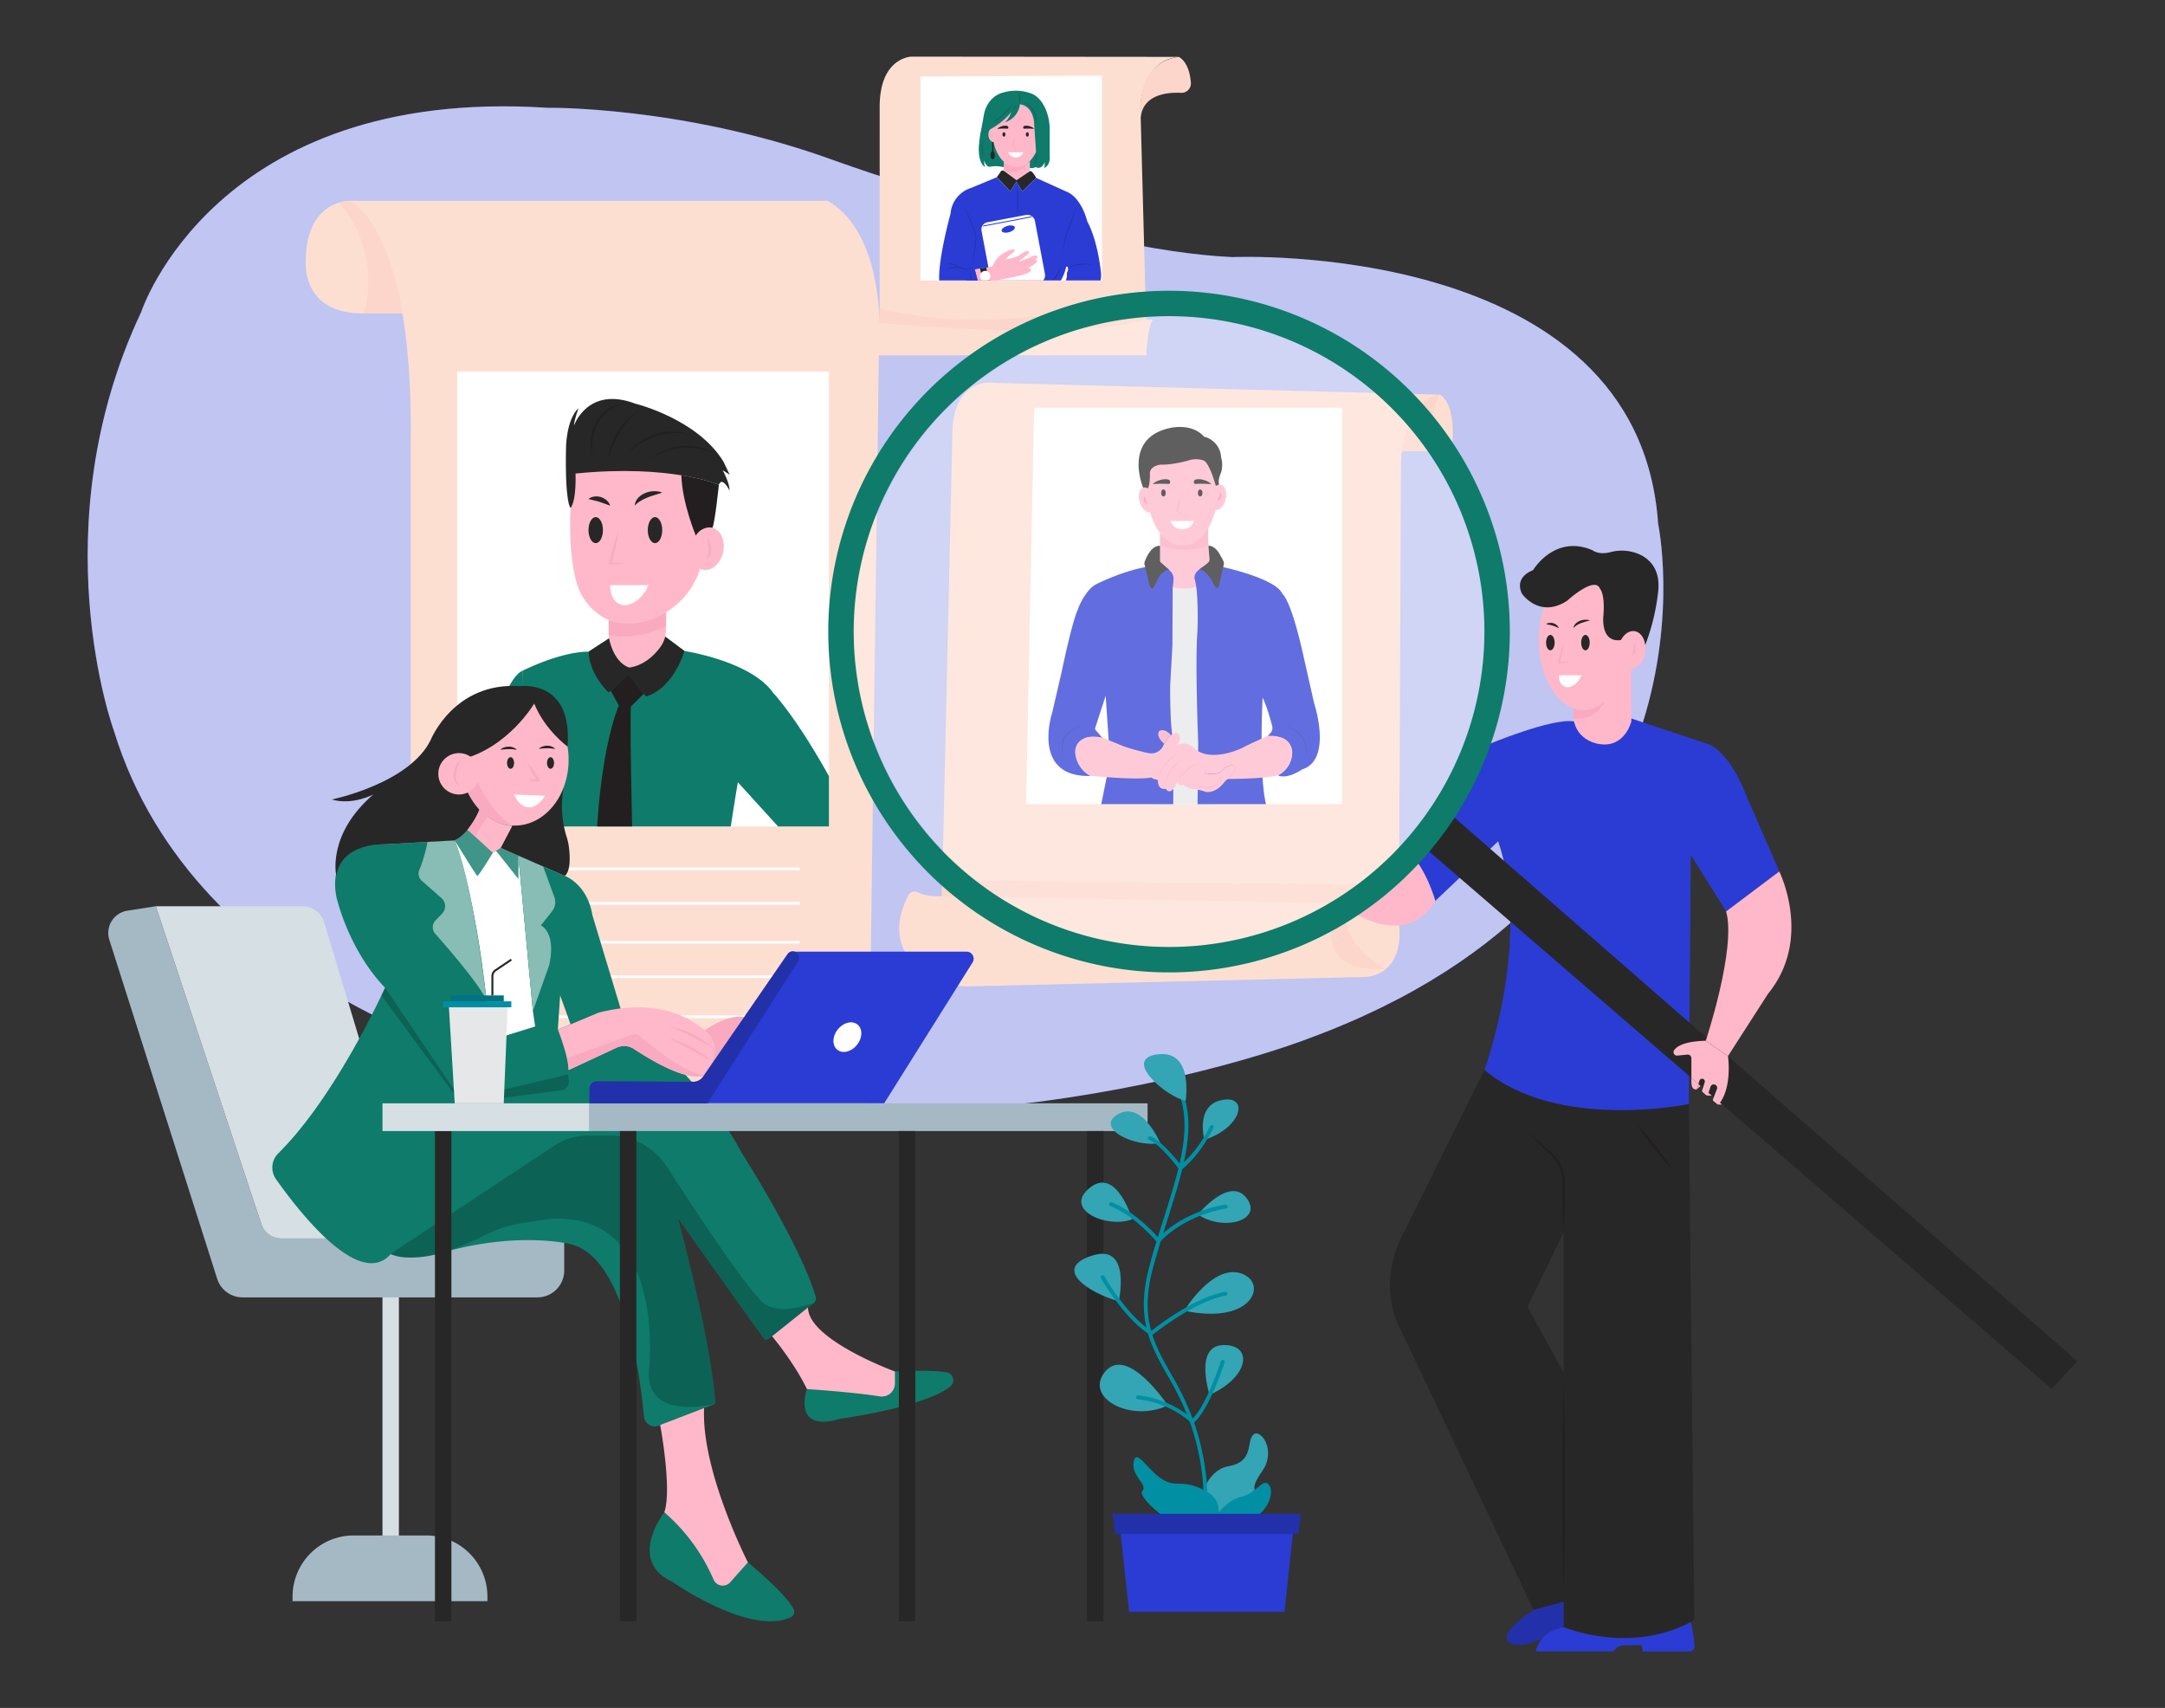 <svg xmlns="http://www.w3.org/2000/svg" xmlns:xlink="http://www.w3.org/1999/xlink" width="865.76" height="682.89" viewBox="0 0 865.76 682.89"><rect x="0" y="0" width="865.76" height="682.89" fill="#333333" stroke="none"/><defs><clipPath id="a"><polygon points="368.06 30.61 368.06 112.13 440.69 112.13 440.69 30.22 368.06 30.61" fill="#fff"/></clipPath><clipPath id="b"><polygon points="413.54 163.01 536.67 163.01 536.67 321.52 410.32 321.52 413.54 163.01" fill="#fff"/></clipPath><clipPath id="c"><path d="M56.44,124.79S85.89,34.5,218.83,43.09c0,0,53.54-.78,112.65,20.3,0,0,100.49,36.66,161.39,39.41,0,0,162.39-7.4,170.2,106.59,0,0,30.44,143.65-140.54,206.11,0,0-149.9,58.55-317,11.71,0,0-127.26-28.11-160-135.07C45.51,292.14,15.84,211,56.44,124.79Z" fill="none"/></clipPath><clipPath id="d"><rect x="182.82" y="148.54" width="148.66" height="181.91" fill="#fff"/></clipPath></defs><path d="M56.44,124.79S85.89,34.5,218.83,43.09c0,0,53.54-.78,112.65,20.3,0,0,100.49,36.66,161.39,39.41,0,0,162.39-7.4,170.2,106.59,0,0,30.44,143.65-140.54,206.11,0,0-149.9,58.55-317,11.71,0,0-127.26-28.11-160-135.07C45.51,292.14,15.84,211,56.44,124.79Z" fill="#2b3cd4"/><path d="M56.44,124.79S85.89,34.5,218.83,43.09c0,0,53.54-.78,112.65,20.3,0,0,100.49,36.66,161.39,39.41,0,0,162.39-7.4,170.2,106.59,0,0,30.44,143.65-140.54,206.11,0,0-149.9,58.55-317,11.71,0,0-127.26-28.11-160-135.07C45.51,292.14,15.84,211,56.44,124.79Z" fill="#fff" opacity="0.7"/><path d="M351.77,42.73c0-19.89,12.74-20.09,12.74-20.09l106.82.1c-15,1.51-15.29,20-15.29,20l2.27,85.08h2.82c-2.31,2.31-2.69,14.25-2.69,14.25H346.59a5.46,5.46,0,0,1-5.32-4.26c-1.07-4.58-1.69-11.72,3.21-15.58a1.25,1.25,0,0,1,2,.82,7.13,7.13,0,0,0,5.3,6.08Z" fill="#fddfd2"/><path d="M472.31,37.12c-5.56-.27-15.12.64-16.16,9.79,0,0-2.75-21.6,15.18-24.17,0,0,4.18,1.59,4.89,10.28A3.77,3.77,0,0,1,472.31,37.12Z" fill="#fcd6ca"/><path d="M458,117.52s-56.1,18.56-106.26,5.81v5.79s74.7,7.43,106.54-1.31Z" fill="#fcd6ca"/><polygon points="368.06 30.61 368.06 112.13 440.69 112.13 440.69 30.22 368.06 30.61" fill="#fff"/><g clip-path="url(#a)"><path d="M397.21,245.26l-2.33,1.94a8,8,0,0,1-3.61,1.16H384.9c-1.31,0-.77-1.36-.77-1.36a.65.65,0,0,0,.62.44h5.67c2.64.32,5.94-2.62,6.73-3.37a1.07,1.07,0,0,0,.28-.42c0-.08.05-.17.07-.26A1.86,1.86,0,0,1,397.21,245.26Z" fill="#272727"/><path d="M391.49,229.15v4.71a3.36,3.36,0,0,0-.61,2.16s3.31-.88,5.34.95h1.35s.14-6.37.82-7.62Z" fill="#ffb8ca"/><path d="M422.11,229.14v4.71a3.36,3.36,0,0,1,.61,2.16s-3.31-.88-5.34,1H416s-.14-6.37-.82-7.61Z" fill="#ffb8ca"/><path d="M392.91,115.69s-4.73,5.91-7.1,21.5a65,65,0,0,0-.69,12l2.67,79.87,13.55.39,5.07-50.5,4.7,50.84h14.13l2.18-54.33.61-31.37s-.31-18.6-8.23-29.06l-5.42-5-16.78,4.47Z" fill="#272727"/><path d="M393.9,66.79s-2.38-1.09-2.47-6.49c0,0-.28-.82.55-6.48,0,0,.91-4.66,1.46-7.86,0,0,.91-7.22,7.86-9a17.68,17.68,0,0,1,11.2.47,8.47,8.47,0,0,1,3.15,2.23c1.56,1.76,3.71,5.22,4.11,11.1V62.41s.55,3.38-2.2,4.75a8,8,0,0,0,.19-2.29s-1.19,3.29-3.57,1.92a3.72,3.72,0,0,1-2.46.37l-10.65-.37a12.46,12.46,0,0,0-5.17-.14,1.27,1.27,0,0,1-1.19-.4,4.79,4.79,0,0,1-1.15-2.14A8.18,8.18,0,0,0,393.9,66.79Z" fill="#0f7b6a"/><path d="M392.93,56.16c0,.56,0,1.12,0,1.68s0,1.1.06,1.65.05,1.11.11,1.65a9.19,9.19,0,0,0,.31,1.63,4.7,4.7,0,0,1-.58-1.58,9.63,9.63,0,0,1-.2-1.68A13,13,0,0,1,392.93,56.16Z" opacity="0.2"/><path d="M413.78,66.18c.09-.42.12-.83.17-1.25l.12-1.26c0-.42.07-.84.12-1.27s.1-.84.19-1.26a11.54,11.54,0,0,1,.05,2.56,10.82,10.82,0,0,1-.2,1.27A4,4,0,0,1,413.78,66.18Z" opacity="0.2"/><rect x="396.76" y="56.16" width="0.49" height="4.97" fill="#272727"/><ellipse cx="396.95" cy="62.05" rx="0.87" ry="1.61" fill="#272727"/><path d="M411.82,64.38v4.08l-5.36,3.59-5-3.72V64.69a7.44,7.44,0,0,0,5,2.1A7.6,7.6,0,0,0,411.82,64.38Z" fill="#ffb8ca"/><path d="M414.38,71.15h0l-5.57,5.39-2.35-3.91L404,76.54l-5.39-5.71L400,68.9a1,1,0,0,1,1.48-.57l5,3.72,5.36-3.59C412.64,67.9,414.38,71.15,414.38,71.15Z" fill="#272727"/><path d="M438.7,115.72a23,23,0,0,0-3.31,4.86c-.83,2.12-4.19,2.38-4.19,2.38l-1.4,1a.47.47,0,0,1-.68-.15l-4-6.78a.87.87,0,0,1,.08-1l.37-.45a34.9,34.9,0,0,1,.92-4.35,4.38,4.38,0,0,0,.15-1.53,2.67,2.67,0,0,1,.45-1.55,4.41,4.41,0,0,0-.1-1.32.35.35,0,0,0-.67,0,20.1,20.1,0,0,1-2.88,6.62,3.47,3.47,0,0,1-2.88,1.58,15.32,15.32,0,0,1-4-.69,3.43,3.43,0,0,0-1.35-.12c-8.55.9-22.72,1.47-22.72,1.47l-.51.18c.17,1-.52,1.29-.52,1.29l-4.32,2.41a5.18,5.18,0,0,1-5.67,0L377.79,118c-2.07-.94-2.16-5.17-2.16-5.17-.77-8.44,4.48-27.39,4.48-27.39a11.74,11.74,0,0,1,8.1-10.26l10.4-4.3L404,76.54l2.46-3.91,2.35,3.91,5.57-5.39h0l11.9,5.39c6.31,2.39,8.49,11.95,8.49,11.95,4.29,7.92,5.43,20,5.43,20A11,11,0,0,1,438.7,115.72Z" fill="#2b3cd4"/><path d="M385.15,81.74c.62,1.15,1.2,2.32,1.76,3.5s1.08,2.38,1.58,3.59.95,2.44,1.33,3.69a15.4,15.4,0,0,1,.48,1.92,5.62,5.62,0,0,1,.09,2v0q-.36,2.55-.75,5.07c-.26,1.69-.53,3.38-.82,5.06.18-1.7.37-3.4.58-5.09s.43-3.39.66-5.08h0A5.47,5.47,0,0,0,390,94.5a17.81,17.81,0,0,0-.47-1.88c-.36-1.24-.81-2.47-1.28-3.68C387.26,86.51,386.22,84.12,385.15,81.74Z" opacity="0.2"/><path d="M406.82,85.69c-.06-1-.09-1.94-.12-2.91s0-1.94,0-2.91V75.5c0-.48,0-1,0-1.46a23.74,23.74,0,0,1,.31,2.91c.06,1,.08,1.94.09,2.91s0,2,0,2.92S406.91,84.72,406.82,85.69Z" opacity="0.2"/><path d="M419.8,113.76c.45-.59.87-1.19,1.29-1.79s.82-1.22,1.2-1.84.74-1.26,1.09-1.91.65-1.31,1-2a12.07,12.07,0,0,1-.71,2.1,14.76,14.76,0,0,1-1,2A16.34,16.34,0,0,1,419.8,113.76Z" opacity="0.2"/><path d="M425.53,101.24a14.14,14.14,0,0,1,.08-4.94,15.33,15.33,0,0,1,.66-2.41l.83-2.33c.58-1.54,1.14-3.09,1.73-4.63l.89-2.31c.31-.76.61-1.53.93-2.29l-.76,2.35-.8,2.34c-.54,1.56-1.1,3.11-1.65,4.67a35.9,35.9,0,0,0-1.56,4.66,16.54,16.54,0,0,0-.35,2.43A14.43,14.43,0,0,0,425.53,101.24Z" opacity="0.2"/><path d="M427.05,107.26a7.41,7.41,0,0,1,1.09-.64c.38-.18.77-.34,1.16-.48a13,13,0,0,1,2.46-.6,13.29,13.29,0,0,1,2.52-.1c.42,0,.84.08,1.26.12s.82.16,1.23.25c-.84,0-1.66-.11-2.49-.09a20.37,20.37,0,0,0-2.47.18,20,20,0,0,0-2.42.5A15.28,15.28,0,0,0,427.05,107.26Z" opacity="0.2"/><path d="M426.35,115.86A38.08,38.08,0,0,1,429,119a40.19,40.19,0,0,1,2.33,3.31,36.44,36.44,0,0,1-2.61-3.09A38.56,38.56,0,0,1,426.35,115.86Z" opacity="0.2"/><polygon points="429.12 123.81 427.56 125.4 427.28 125.68 426.75 126.21 426.5 126.47 426.03 126.94 425.94 127.04 425.85 127.25 423.81 132.44 419.13 124.04 421.89 122.37 422.07 122.26 422.17 122.13 422.87 121.15 423.14 120.76 425.42 117.58 429.12 123.81" fill="#ffb8ca"/><path d="M423.14,123.94l-.3.2a12.71,12.71,0,0,1-.95-1.77l.18-.11.1-.13A14,14,0,0,0,423.14,123.94Z" fill="#0f7b6a"/><path d="M426,126.94l-.09.1-.09.21a9.25,9.25,0,0,1-1.65-1.49l.28-.23A9.21,9.21,0,0,0,426,126.94Z" fill="#0f7b6a"/><circle cx="423.24" cy="124.35" r="0.5" fill="#0f7b6a"/><circle cx="424.24" cy="125.44" r="0.5" fill="#0f7b6a"/><path d="M424.67,123.81a8.22,8.22,0,0,0,2.08,2.4l-.25.26c-1.7-1-3.34-4.65-3.63-5.32l.27-.39a8.66,8.66,0,0,0,4.41,4.64l-.27.28A6.94,6.94,0,0,1,424.67,123.81Z" fill="#0f7b6a"/><path d="M391.72,117.58a32.63,32.63,0,0,0,3.67.6c.62.08,1.24.12,1.85.18l1.86.13q3.72.2,7.44.07c2.48,0,5-.23,7.43-.41l3.71-.35,3.71-.42c-1.23.21-2.46.4-3.69.59s-2.46.32-3.7.45l-1.86.18c-.62.06-1.24.11-1.86.14l-1.86.11-1.87.07a74.5,74.5,0,0,1-7.47-.16l-1.86-.17c-.62-.08-1.23-.14-1.85-.24A26.6,26.6,0,0,1,391.72,117.58Z"/><circle cx="405.94" cy="116.82" r="0.96"/><path d="M417.48,121c.67,1,1.3,2.11,1.94,3.18s1.24,2.15,1.85,3.23,1.2,2.18,1.78,3.28l.87,1.65c.27.56.56,1.11.83,1.67-.34-.52-.66-1.06-1-1.59l-.95-1.6c-.64-1.07-1.25-2.15-1.86-3.23s-1.2-2.17-1.78-3.27S418,122.1,417.48,121Z"/><path d="M393.12,120.52a20.4,20.4,0,0,1-.91,3.43,30.43,30.43,0,0,1-1.37,3.29,33.62,33.62,0,0,1-1.72,3.11c-.31.5-.65,1-1,1.48s-.7.95-1.06,1.42c.61-1,1.23-2,1.8-3l.43-.78.41-.78c.28-.51.54-1,.8-1.57.51-1.06,1-2.14,1.43-3.22.22-.55.43-1.1.62-1.66S393,121.09,393.12,120.52Z"/><path d="M405.94,139.89c.09,3.07.14,6.13.19,9.2l.09,9.2v9.2l0,4.6-.06,4.6-.11-4.6-.08-4.6-.09-9.2v-9.2C405.86,146,405.88,143,405.94,139.89Z"/><path d="M397.5,243.39c0,.09-.05.18-.07.26a1.07,1.07,0,0,1-.28.42c-.79.75-4.09,3.69-6.73,3.37h-5.67a.65.65,0,0,1-.62-.44c-.23-.74-.35-2.31,1.75-4a51.31,51.31,0,0,0,5-7s3.25-1,5.34.95h1.35S398.05,241.27,397.5,243.39Z" fill="#2b3cd4"/><path d="M390,238.28a6.17,6.17,0,0,1,1.21-.16,7.08,7.08,0,0,1,1.22.07,5.56,5.56,0,0,1,1.19.34,2.72,2.72,0,0,1,1,.72,5.34,5.34,0,0,0-1.09-.45,7.35,7.35,0,0,0-1.15-.25C391.61,238.42,390.82,238.37,390,238.28Z" opacity="0.2"/><path d="M388.59,240.11a5.41,5.41,0,0,1,1.2-.16A7.08,7.08,0,0,1,391,240a4.91,4.91,0,0,1,1.19.34,2.72,2.72,0,0,1,1,.72,5.12,5.12,0,0,0-1.09-.45,7.49,7.49,0,0,0-1.14-.25C390.18,240.25,389.4,240.2,388.59,240.11Z" opacity="0.2"/><path d="M416.1,243.38c0,.09,0,.18.07.26a1.07,1.07,0,0,0,.28.42c.79.75,4.09,3.69,6.73,3.38h5.67a.65.65,0,0,0,.62-.45c.23-.74.35-2.31-1.75-4a51.31,51.31,0,0,1-5-7s-3.25-1-5.34,1H416S415.55,241.26,416.1,243.38Z" fill="#2b3cd4"/><path d="M416.39,245.25l2.33,1.94a8,8,0,0,0,3.61,1.16h6.37c1.31,0,.77-1.36.77-1.36a.65.65,0,0,1-.62.45h-5.67c-2.64.31-5.94-2.63-6.73-3.38a1.07,1.07,0,0,1-.28-.42c0-.08-.05-.17-.07-.26A1.84,1.84,0,0,0,416.39,245.25Z" fill="#272727"/><path d="M423.59,238.28c-.81.08-1.6.14-2.37.26a10.66,10.66,0,0,0-1.15.25,5.34,5.34,0,0,0-1.09.45,2.72,2.72,0,0,1,1-.72,5.56,5.56,0,0,1,1.19-.34,7.08,7.08,0,0,1,1.22-.07A5.52,5.52,0,0,1,423.59,238.28Z" opacity="0.2"/><path d="M425,240.11c-.81.08-1.59.13-2.37.26a8.92,8.92,0,0,0-1.14.25,5.12,5.12,0,0,0-1.09.45,2.72,2.72,0,0,1,1-.72,5.4,5.4,0,0,1,1.19-.34,7.08,7.08,0,0,1,1.22-.07A5.43,5.43,0,0,1,425,240.11Z" opacity="0.2"/><rect x="394.32" y="87.19" width="21.72" height="27.55" rx="2.9" transform="translate(-11.7 77.02) rotate(-10.71)" fill="#fff"/><rect x="392.95" y="88.38" width="19.73" height="0.36" transform="translate(-9.46 77.09) rotate(-10.81)" fill="#2b3cd4"/><ellipse cx="403.19" cy="91.61" rx="2.73" ry="1.3" transform="translate(-9.74 112.71) rotate(-15.73)" fill="#2b3cd4"/><path d="M410.93,65.17c-2.85,5.34-9.5,3.16-9.5,3.16V63.82Z" fill="#f9aac0"/><path d="M415.92,53.08c0,4.69-1.63,8.83-4.1,11.3a7.6,7.6,0,0,1-5.36,2.41,7.44,7.44,0,0,1-5-2.1C398.77,62.27,397,58,397,53.08c0-7.57,4.24-13.7,9.46-13.7S415.92,45.51,415.92,53.08Z" fill="#ffb8ca"/><ellipse cx="397.44" cy="53.82" rx="2.19" ry="3.02" fill="#ffb8ca"/><path d="M395.82,51.78a28,28,0,0,0,8.61-7s-1,3-2.74,4.15a8.48,8.48,0,0,0,6.16-7.2s4.75.08,5.64,6.91l.81,12.08,4.09-3.47-4.9-17.9-8.69-1.62-9.55,8.46Z" fill="#0f7b6a"/><path d="M396.71,49.25c.78-.56,1.53-1.14,2.26-1.75s1.46-1.22,2.15-1.87,1.38-1.3,2-2,1.29-1.39,1.94-2.1c-.27.4-.54.79-.83,1.18s-.59.75-.9,1.11a26,26,0,0,1-2,2.07,24.25,24.25,0,0,1-2.23,1.82c-.38.28-.78.56-1.18.82S397.14,49,396.71,49.25Z" opacity="0.2"/><path d="M406.46,42a3.92,3.92,0,0,1-.53,1.2,4,4,0,0,1-.83,1,3.92,3.92,0,0,1,.53-1.2A4,4,0,0,1,406.46,42Z" opacity="0.2"/><path d="M409.26,41a5.07,5.07,0,0,1,1.24.43,6.62,6.62,0,0,1,2.83,2.71,8.57,8.57,0,0,1,.89,2.48c.09.43.11.87.17,1.3s0,.88,0,1.31c-.07-.43-.1-.86-.17-1.29s-.14-.85-.26-1.26a10.71,10.71,0,0,0-.4-1.21,8.51,8.51,0,0,0-.53-1.15,8.19,8.19,0,0,0-1.59-2A7,7,0,0,0,409.26,41Z" opacity="0.2"/><path d="M407.85,41.76a13.74,13.74,0,0,1-.18-2.48,13.91,13.91,0,0,1,.18-2.49,16,16,0,0,1,.18,2.49A15.83,15.83,0,0,1,407.85,41.76Z" opacity="0.2"/><path d="M389.8,107.7l6.36-1a1.32,1.32,0,0,0,1-.76,9.82,9.82,0,0,1,3.05-4s4.7-3.18,5.56-2c0,0,.43.43-1.77,1.89l-1.9,1.84a17.12,17.12,0,0,0,5.14-1.35s3.12-2.5,4.15-1.89c0,0,.86.49-1.52,2.14l-2.36,1.88a.08.08,0,0,0,.08.14l3.36-1.28a15,15,0,0,0,1.54-.68c.77-.4,1.95-.77,2.33-.13,0,0,.43.62-.74,1.17,0,0,1.35.55.13,1.52,0,0-2.39,1.76-3,2.05,0,0,1.53,0,.92,1.19,0,0-1.22,1.23-5.87,2.14L399.06,112a2.89,2.89,0,0,0-.77.25l-6.54,3Z" fill="#ffb8ca"/><polygon points="391.92 107.36 393.46 114.47 395.64 113.46 394.36 106.97 391.92 107.36" fill="#272727"/><path d="M391.92,115.89,389.61,107l-3.54-.73.55,9.06s1,1.65,1.09,1.84a13.84,13.84,0,0,0,2.36.78Z" fill="#2b3cd4"/><path d="M389.61,117.38c-.23-.75-.42-1.52-.61-2.28s-.35-1.53-.51-2.3-.31-1.54-.44-2.32l-.19-1.16c-.05-.39-.11-.78-.15-1.17.12.38.22.76.33,1.13l.28,1.15c.2.76.36,1.53.52,2.3s.31,1.54.43,2.31S389.53,116.6,389.61,117.38Z" opacity="0.2"/><path d="M389.31,107.29a7,7,0,0,1-2.9.53,5.4,5.4,0,0,1-1.46-.28,10,10,0,0,0-1.41-.28,17.43,17.43,0,0,0-2.89-.11,9.78,9.78,0,0,0-1.43.16,7.77,7.77,0,0,0-1.41.39,7.3,7.3,0,0,1,2.82-.83,13.23,13.23,0,0,1,2.95,0,8.8,8.8,0,0,1,1.46.31l.7.21a5.25,5.25,0,0,0,.69.13,7.7,7.7,0,0,0,1.44,0A9,9,0,0,0,389.31,107.29Z" opacity="0.2"/><path d="M378.75,105.21a14.23,14.23,0,0,1,3,.6,12.22,12.22,0,0,1,1.46.56,4,4,0,0,1,1.28.89,7.52,7.52,0,0,0-1.39-.63c-.48-.16-1-.33-1.45-.47C380.71,105.85,379.73,105.57,378.75,105.21Z" opacity="0.2"/><circle cx="393.99" cy="110.38" r="2.08" fill="#fff"/><path d="M414.06,103.69a17.06,17.06,0,0,1-2.71,1.51,16.63,16.63,0,0,1-2.92,1Z" fill="#f9aac0"/><path d="M411.19,107.26a7.11,7.11,0,0,1-1.43.66,4.8,4.8,0,0,1-1.55.31A16.22,16.22,0,0,1,411.19,107.26Z" fill="#f9aac0"/></g><path d="M575.78,157.79l-177.93-4.7s-15.06-2.83-16.94,17.41l-4.24,187.82s-6.36.28-9.55-1.5a2.79,2.79,0,0,0-3.84,1.12c-3.27,6.11-8,19.29,4.39,29.6A30.59,30.59,0,0,0,388,394.38l158.12-3.76s15.55-.1,13.31-21.36l.81-183.13a42.58,42.58,0,0,1,3-15.86C565.55,164.62,569.43,158.73,575.78,157.79Z" fill="#fddfd2"/><path d="M575.78,157.79s7.07,2.83,4.71,22.6H560.62S562.13,160.62,575.78,157.79Z" fill="#fddfd2"/><path d="M560.62,180.39h12.92a31.15,31.15,0,0,1,2.24-22.6S564,158.54,560.62,180.39Z" fill="#fcd6ca"/><path d="M376.67,358.32l158.54,2.86s-13.86,28.09,19,26.27c0,0-26.49-13.62-11.4-33.84l-166.12-1.69Z" fill="#fcd6ca"/><polygon points="413.54 163.01 536.67 163.01 536.67 321.52 410.32 321.52 413.54 163.01" fill="#fff"/><g clip-path="url(#b)"><path d="M467.52,234.17s4.07,2.45,12.27,0l4.94,91-22.48.23Z" fill="#e6e7e8"/><path d="M483.62,232.08A18,18,0,0,1,465,233.37a1.91,1.91,0,0,1-1.06-1.72V213.13c2.44,3.17,5.56,5.07,9,5.07,4.07,0,7.74-2.72,10.33-7.08-.5,6.07.76,15.68,1.24,19A2,2,0,0,1,483.62,232.08Z" fill="#ffb8ca"/><path d="M468.9,325.42c.51-1.39.24-19,.08-27.13q-.06-3.12-.42-6.22c-.7-6.05-.62-17.94-.62-17.94l.89-16,.11-23.28a29.47,29.47,0,0,0,.35-3.07,4.56,4.56,0,0,0-1.56-3.72l-3.31-2.91-6.5,1.62s-8,1.25-19.17,6.62a9.77,9.77,0,0,0-3.1,2.34,25.91,25.91,0,0,0-4.8,8.38s-1.86,3.45-6.35,24.71l-3.75,16.16s-8.57,25.9,15.38,25.28a11,11,0,0,1-5.83-11.05c.19-1.69,1.75-3.07,3.24-3.88s3.93-.73,7.32-.28l-2.76-3.19a.79.79,0,0,1-.15-.77l4.19-12.92,1.77,25.9-4.33,21.39Z" fill="#2b3cd4"/><path d="M477.72,231.51s-.67-2,2.07-4c0,0,3.66-2.29,4.84-4.24l4.52,3.48s21.05,4.51,23.7,10.74c0,0,3.18,1.86,8,23.07l4.64,20.55s7.55,22.68-4.78,26.52c0,0-5.83,4.11-9.68,2.39a10.47,10.47,0,0,0,5.7-8.72,6.23,6.23,0,0,0-3.65-6.06,13.1,13.1,0,0,0-6.16-.87L508.1,293a3,3,0,0,0,.64-2.7c-.73-2.76-2.36-8.56-3.84-11.33,0,0-1.86,37.52,2.38,45.35l-28.43,1.1.29-28.59s-1.29-32.76-.29-44.5C478.85,252.33,479.44,236.87,477.72,231.51Z" fill="#2b3cd4"/><path d="M426.14,305a14.87,14.87,0,0,1-1-2.42,13.06,13.06,0,0,1-.52-2.56,10.46,10.46,0,0,1,0-2.62,7.68,7.68,0,0,1,.83-2.5c.11-.19.22-.38.34-.57l.4-.53c.14-.17.29-.33.44-.49l.11-.12L427,293l.25-.22a8.84,8.84,0,0,1,2.23-1.38,10.59,10.59,0,0,1,1.22-.47l.15-.05.16-.05.32-.08.63-.17,1.28-.23,1.29-.15a17.58,17.58,0,0,0-4.95,1.42A9.22,9.22,0,0,0,427.4,293l-.24.22-.12.1-.1.12-.43.47-.38.51-.32.55a7.49,7.49,0,0,0-.81,2.4,10.37,10.37,0,0,0-.1,2.55,14.48,14.48,0,0,0,.42,2.54A16.51,16.51,0,0,0,426.14,305Z" opacity="0.2"/><path d="M512.72,290.24q.63.06,1.26.18c.42.09.83.18,1.24.3a11.64,11.64,0,0,1,2.39.94,9.75,9.75,0,0,1,2.08,1.52,10,10,0,0,1,1.58,2,9.18,9.18,0,0,1,1.21,5,8.68,8.68,0,0,1-1.67,4.78l.16-.27.15-.28c.11-.18.19-.38.29-.57s.17-.39.24-.58.15-.4.2-.6a8.79,8.79,0,0,0,.39-2.48,10.63,10.63,0,0,0-.06-1.26c0-.2,0-.41-.1-.62L522,298l-.08-.31a9.12,9.12,0,0,0-.94-2.31,9.43,9.43,0,0,0-3.51-3.51,12.53,12.53,0,0,0-2.31-1A15.82,15.82,0,0,0,512.72,290.24Z" opacity="0.2"/><path d="M465.55,297.37s-3.53-2.8-2-5.07c0,0,1.93-1.44,4.78,1.65A9.35,9.35,0,0,0,465.55,297.37Z" fill="#f9acc2"/><path d="M483.23,218.2l.43,5.38a1.8,1.8,0,0,1-.61,1.49,37.06,37.06,0,0,1-3.26,2.42s3.27,1.15,5.39,5.74c0,0,1.68,3.71,2.3.71l1.95-8.4s.35-.62-1.33-3.27C488.1,222.27,486.23,218.1,483.23,218.2Z" fill="#272727"/><path d="M467.51,227.84s-2.48-.35-4.69,4l-1.54,3.23c-.17.31-.5.23-.82.1s-.71-.72-1.08-2.43l-1.66-6.85a2,2,0,0,1,0-1.22c.64-1.76,2.7-6.61,6.17-6.45V224a1.41,1.41,0,0,0,.48,1.07Z" fill="#272727"/><path d="M463.94,213.13v5.07a28.66,28.66,0,0,0,19.29,0c-.05-.78-.09-1.58-.11-2.4a52.31,52.31,0,0,1,.11-5.32Z" fill="#f9aac0"/><path d="M487.09,195.66a30.7,30.7,0,0,1-3.86,15.45h0c-2.59,4.36-6.26,7.08-10.33,7.08-3.4,0-6.52-1.9-9-5.07-3.19-4.13-5.23-10.43-5.23-17.47,0-12.45,6.35-22.54,14.19-22.54S487.09,183.21,487.09,195.66Z" fill="#ffb8ca"/><ellipse cx="487.09" cy="198.81" rx="5.16" ry="3.11" transform="translate(191.39 633.95) rotate(-78)" fill="#ffb8ca"/><ellipse cx="458.71" cy="199.95" rx="3.11" ry="5.16" transform="translate(-39.21 150.28) rotate(-17.86)" fill="#ffb8ca"/><path d="M457.13,195s-8.35-19.79,10.81-23.89c0,0,8.68-2.13,13.54,3.49a8.92,8.92,0,0,1,6.83,8.26,10.7,10.7,0,0,1,0,6s-1.52,3.3-.73,4.88a2.75,2.75,0,0,0-1.37.58s-2.53-9.44-5-10.23a9.47,9.47,0,0,0-6.19.09s-6.19,1.76-10.78,1.59c0,0-4.16.26-4.42,3.36,0,0,.23,4.4-.84,6.17A2,2,0,0,0,457.13,195Z" fill="#272727"/><path d="M447.43,297.6c3.24,1.61,11.18,3.39,11.18,3.39,4.71,1.18,6.43-2.55,6.43-2.55,1.49-3.51,3.58-4.83,4.78-5.31a1.27,1.27,0,0,1,1.58.52c1.54,2.57-1.61,5-1.61,5-2,4.61,12.16,10.49,12.16,10.49a10.51,10.51,0,0,0,4.74.18,3.3,3.3,0,0,0,1.76-1,7.06,7.06,0,0,1,4-2.31,1.25,1.25,0,0,1,1.52,1.35c-.22,2.18-4,4.9-4,4.9-3.93,5.49-7.95,4.31-7.95,4.31a21.5,21.5,0,0,0-4.3-1c-2.94.1-6-2.94-6-2.94-10.4-.2-11.28-1.77-11.28-1.77-5.89,1.18-24.25-.67-24.25-.67a11.32,11.32,0,0,1-6.2-8.89,5.76,5.76,0,0,1,2-5.12c1.6-1.27,4.34-2.29,8.92-1.2Z" fill="#ffb8ca"/><path d="M475.32,312.62a18.12,18.12,0,0,0,1.68.77c.29.12.57.24.86.34s.58.21.87.29a14.13,14.13,0,0,0,3.58.61,8.54,8.54,0,0,0,3.5-.69l.82-.4.74-.53c.13-.09.26-.16.38-.26l.33-.32c.22-.22.45-.43.68-.64a7.48,7.48,0,0,1-6.46,3.35,11.29,11.29,0,0,1-3.69-.75A13.2,13.2,0,0,1,475.32,312.62Z" fill="#f9acc2"/><path d="M471.58,297.53a10.16,10.16,0,0,0-4.16,2.7s-5.52,3.33-4.35,11c0,0-.69,4.7,3.11,4.17,0,0,2,3.56,4.6-2.81,0,0,1,3.19,3.89,0,0,0,4.49-3.43,7.28-3.49,0,0,4.66,1.16,6.46-.76a7,7,0,0,1,4-2.35s1.57-.11,1.49,1.42c0,0,.14,1.3-3.05,4.05,0,0,14.81,0,20.11-1.49a10.12,10.12,0,0,0,5.66-8.84,6.15,6.15,0,0,0-3.48-5.91,12.34,12.34,0,0,0-6.29-.9s-5.9,2.52-10.34,4.84c0,0-12.77,6.23-19.42-.34A5.54,5.54,0,0,0,471.58,297.53Z" fill="#ffb8ca"/><path d="M463.07,310.92a13.4,13.4,0,0,1,1.16-3.11,15.05,15.05,0,0,1,1.84-2.78,12.51,12.51,0,0,1,2.45-2.26,10.83,10.83,0,0,1,3-1.47,16.38,16.38,0,0,0-1.41.84l-.68.44-.64.51a16.45,16.45,0,0,0-2.3,2.27,21.58,21.58,0,0,0-1.89,2.65A25,25,0,0,0,463.07,310.92Z" fill="#f9acc2"/><path d="M465.85,314.65a10.62,10.62,0,0,1,.54-3.53,11.91,11.91,0,0,1,1.59-3.24,11.39,11.39,0,0,1,2.48-2.61,13.45,13.45,0,0,1,1.49-1c.52-.29,1.08-.52,1.62-.76a19,19,0,0,0-2.85,2.07,13.64,13.64,0,0,0-2.31,2.61,13.92,13.92,0,0,0-1.64,3.07A15.82,15.82,0,0,0,465.85,314.65Z" fill="#f9acc2"/><path d="M470.78,312.62a14.47,14.47,0,0,1,1.53-2.49,15.5,15.5,0,0,1,1.95-2.18,11.66,11.66,0,0,1,2.39-1.73,7.49,7.49,0,0,1,2.79-.86,11.12,11.12,0,0,0-2.59,1.2,17.43,17.43,0,0,0-2.24,1.77,27.69,27.69,0,0,0-2,2.05C472,311.1,471.37,311.85,470.78,312.62Z" fill="#f9acc2"/></g><g clip-path="url(#c)"><path d="M139.91,80.3a.21.21,0,0,0-.1.4c4.71,2.37,25.65,17.43,24.4,97.41V457.47h183l4.23-315.25S356.31,95.08,331,80.3Z" fill="#fddfd2"/><path d="M139.91,80.3s-17.36-.62-17.66,23.85c0,0-2.11,21.51,23.26,21.15H161S157.57,93,139.91,80.3Z" fill="#fddfd2"/><path d="M135.59,81a48,48,0,0,1,9.92,44.31H161s-4.93-34.72-21.08-45A11.89,11.89,0,0,0,135.59,81Z" fill="#fcd6ca"/><rect x="182.82" y="148.54" width="148.66" height="181.91" fill="#fff"/><g clip-path="url(#d)"><path d="M266,254.53l7.69,5.76s26.61,4,35.51,16.77c0,0,12.24,12.72,29.41,46.74a28.2,28.2,0,0,1-5.88,24.73,140.35,140.35,0,0,1-33.23,32.39,1.24,1.24,0,0,1-.93.21c-1.73-.34-7.29-2.21-10.67-12.57L314.38,334l-19.32-21.23s-8.74,51-8.59,71.79c0,0-44.58,9.22-77.48-1.59,0,0-.72-102.3,0-114.79,0,0,14.92-7.63,26.45-7.63l8.13-5.29Z" fill="#0f7b6a"/><path d="M273.7,260.29s-4.08,14.7-15.37,18.2l-7-9.1-7.92,7.51s-7.82-7.15-8-16.37l8.13-5.29s1.87,9.92,8.16,11.65c0,0,9.08-.39,14.28-12.36Z" fill="#272727"/><path d="M252.3,282.49l5.16-5.13-6.12-8-7.16,6.79,3.31,5.94s-9.82,21-9.35,74.6l7.32,9.38,7.94-9.7S251.67,290.93,252.3,282.49Z" fill="#231f20"/><path d="M209,268.16s-12,3.35-16.13,57.78l-1.81,20.73-14.18,50.85a5.44,5.44,0,0,0,1.73,5.65c2.74,2.29,7.45,5.05,13.16,3.49a5.24,5.24,0,0,0,3.34-3c2.75-6.12,10.8-24.46,13.57-35.77Z" fill="#0f7b6a"/><path d="M191.19,406.79s.8,5.16-.95,9.25a5.78,5.78,0,0,0-.26,4.11c1,3.08,2.4,8.44.29,9.94,0,0-1.81,4.29-5,4.05,0,0,1.07,2.75-1.67,3.34,0,0-11.93-4.29-10.85-19.43a83.23,83.23,0,0,1,5.06-15.76A14.61,14.61,0,0,0,191.19,406.79Z" fill="#ffb8ca"/><path d="M185.59,406.72a14.4,14.4,0,0,1-1.06,7.8,8.25,8.25,0,0,0-.94,4.35,25.39,25.39,0,0,0,1,6.09s0,2.15-2.58,0c0,0-1.66-.59-2.5-5.6,0,0-.73,8.11,2.5,11.45,0,0,2.39,3.24,5.61.95,0,0,3.7-1.79,1.55-10.37,0,0-.59-3.44.6-4.93a4.56,4.56,0,0,0,.93-1.59,23.55,23.55,0,0,0,.49-8.08A20.73,20.73,0,0,1,185.59,406.72Z" fill="#f9acc2"/><path d="M230.38,232.19a23.32,23.32,0,0,0,13,15.72,17.5,17.5,0,0,0,6.81,1.47,31.42,31.42,0,0,0,29-19.79,48.48,48.48,0,0,0,3-19.05l-6.54-24.38L228,184.6l.16,18.5C227.22,222,230.38,232.19,230.38,232.19Z" fill="#ffb8ca"/><path d="M287.46,193.84s-19-8.34-57.31-4.51c0,0,.45,10.83-2,13.76,0,0-2.26-1.58-1.81-23.91,0,0,0-11.28,5-16,0,0-1.81,5-1.81,7,0,0,5.42-16,24.52-8.79,0,0,24.89,6.09,35.27,23.23l2.48,5.19L289,188s2.93,5.41,2.7,8.12C291.74,196.1,288.81,190.23,287.46,193.84Z" fill="#272727"/><path d="M285.65,181.29a21.89,21.89,0,0,0-6.33-2.47,22.72,22.72,0,0,0-6.83-.53,24.64,24.64,0,0,0-3.41.52,20.88,20.88,0,0,0-3.25,1.14,15.61,15.61,0,0,0-1.54.75l-1.46.88a10.59,10.59,0,0,0-1.37,1c-.44.36-.88.72-1.3,1.09a28.45,28.45,0,0,1,5.94-3.09,26.91,26.91,0,0,1,3.17-1,28.26,28.26,0,0,1,3.29-.45,27.73,27.73,0,0,1,6.62.31,30.28,30.28,0,0,1,3.27.73A26.06,26.06,0,0,1,285.65,181.29Z" fill="#231f20"/><path d="M275.05,173.54a17.17,17.17,0,0,0-3.25-.81,25.14,25.14,0,0,0-3.36-.19,21.14,21.14,0,0,0-6.64,1.13,22.11,22.11,0,0,0-6,3.07,26.45,26.45,0,0,0-2.61,2.11c-.81.77-1.55,1.61-2.28,2.44.88-.68,1.67-1.45,2.56-2.11a28.91,28.91,0,0,1,2.71-1.86l1.41-.85,1.47-.72a24.65,24.65,0,0,1,3-1.22,26.29,26.29,0,0,1,6.39-1.3A24.67,24.67,0,0,1,275.05,173.54Z" fill="#231f20"/><path d="M255.14,164.74a14.35,14.35,0,0,0-4.75,3.35,23.53,23.53,0,0,0-3.53,4.66,29.24,29.24,0,0,0-2.43,5.31c-.32.92-.57,1.86-.85,2.78s-.41,1.9-.57,2.85c.36-.9.66-1.81,1-2.71s.69-1.8,1.07-2.67.75-1.76,1.21-2.59l.64-1.28.72-1.23a31.84,31.84,0,0,1,3.26-4.65,21.3,21.3,0,0,1,2-2.05A13.89,13.89,0,0,1,255.14,164.74Z" fill="#231f20"/><path d="M249.07,161.35a14.4,14.4,0,0,0-3.44.94,16.64,16.64,0,0,0-3.12,1.78,15,15,0,0,0-4.61,5.53,19.24,19.24,0,0,0-1.67,7c0,1.2.06,2.39.08,3.58.21,1.18.38,2.35.61,3.51,0-1.19-.11-2.36-.17-3.53s0-2.35.18-3.5a24.25,24.25,0,0,1,.63-3.42,11.64,11.64,0,0,1,.5-1.65l.65-1.6a16.34,16.34,0,0,1,4.22-5.37A17.4,17.4,0,0,1,249.07,161.35Z" fill="#231f20"/><path d="M287.46,193.84s-1.52,15-2.59,17.32c0,0-4.71-.72-6.56,3.1,0,0-5.52-12.95-5.84-24.23C272.47,190,281.76,191.43,287.46,193.84Z" fill="#231f20"/><ellipse cx="282.88" cy="219.36" rx="8.59" ry="6.43" transform="translate(8.79 449.61) rotate(-77.82)" fill="#ffb8ca"/><path d="M243.42,247.91v5.93a6.53,6.53,0,0,0,.15,1.4c2.25,10.44,8.16,11.65,8.16,11.65,6.11-1,10.19-5.19,12.45-8.33a11.82,11.82,0,0,0,2.17-6.9v-6.85a31,31,0,0,1-16.12,4.57A17.5,17.5,0,0,1,243.42,247.91Z" fill="#ffb8ca"/><path d="M266.35,244.81v5.57s-11.82,6.17-22.93,3.46v-5.93S253.24,252.48,266.35,244.81Z" fill="#f9aac0"/><path d="M296.11,380.19s-4.63,8.05-8.92,5.54c0,0-5.25-2.26-7.15-.71,0,0-6.32,5.6-8.11,5.6,0,0-2.51.29-1.79-2.42l6.08-5.81s-2.64-1.43-6.21,1.2c0,0-4.52,3.1-6.55.59a2,2,0,0,1,0-2.38s-3,.73-2.5-1.61c0,0,2-5.33,14.07-6.86a11.83,11.83,0,0,0-8.47-.95s-4.05,1.31-5-1.08c0,0-1.78-2.33,4.66-3.57a9.89,9.89,0,0,1,1.63-.16,25.47,25.47,0,0,1,9.7,1.49.92.92,0,0,0-.37-1.58,3.68,3.68,0,0,1-.44-4,.6.6,0,0,1,1-.15,13.13,13.13,0,0,0,2.46,2.41,1.55,1.55,0,0,0,.95.29A6,6,0,0,1,285.6,368a1.68,1.68,0,0,0,1.12.5l1.19.07S290.25,376.77,296.11,380.19Z" fill="#ffb8ca"/><path d="M263.46,381.8a9.12,9.12,0,0,1,2.39-1.79,13.63,13.63,0,0,1,2.76-1.15,12.63,12.63,0,0,1,5.92-.32c-1,.24-1.93.4-2.86.63s-1.86.44-2.77.71-1.81.56-2.72.88S264.38,381.42,263.46,381.8Z" fill="#f9acc2"/></g><path d="M319.42,347.93H194.89a.53.53,0,0,1,0-1.06H319.42a.53.53,0,0,1,0,1.06Z" fill="#fff"/><path d="M319.42,361.71H194.89a.53.53,0,0,1,0-1.06H319.42a.53.53,0,1,1,0,1.06Z" fill="#fff"/><path d="M319.42,377.27H194.89a.53.53,0,0,1,0-1.06H319.42a.53.53,0,1,1,0,1.06Z" fill="#fff"/><path d="M319.42,391.05H194.89a.53.53,0,0,1,0-1.06H319.42a.53.53,0,1,1,0,1.06Z" fill="#fff"/><path d="M319.42,407.06H194.89a.53.53,0,0,1,0-1.06H319.42a.53.53,0,1,1,0,1.06Z" fill="#fff"/></g><rect x="152.95" y="507.29" width="6.57" height="125.55" fill="#d6dfe4"/><path d="M141.4,613.92h29.08a24.43,24.43,0,0,1,24.43,24.43v1.85a0,0,0,0,1,0,0H117a0,0,0,0,1,0,0v-1.85A24.43,24.43,0,0,1,141.4,613.92Z" fill="#a5b9c5"/><path d="M265.68,604.65s-15.13,19.35,3.17,27.79c0,0,31,21.79,47.37,14.2a2.42,2.42,0,0,0,1.11-3.28c-1.35-2.68-5.62-8.08-18.22-18.66l-21.47-20.05Z" fill="#0f7b6a"/><path d="M322.68,555.39s-6.3,17.68,13.44,11.86c0,0,34-4.66,44-13a3.18,3.18,0,0,0-1.58-5.55c-3.4-.55-9.54-.88-20.64-.37Z" fill="#0f7b6a"/><path d="M62.32,362.34l42,126.58a9.17,9.17,0,0,0,8.7,6.28h112.6V508a10.72,10.72,0,0,1-10.73,10.73H97a10.64,10.64,0,0,1-10.15-7.42L43.7,375.7a9,9,0,0,1,7.14-11.56Z" fill="#a5b9c5"/><path d="M62.32,362.34H121a9,9,0,0,1,8.62,6.4l18.57,61.67,77.43,64.79H112.69a8.71,8.71,0,0,1-8.27-6Z" fill="#d6dfe4"/><path d="M326.18,518.42c-6.2-20.92-29.48-57.34-29.48-57.34-17.44-32.63-47.35-53.92-47.35-53.92l-12.46-41.24c-2-12.46-11-15.71-11-15.71l-18.62-8.08L181.84,336l-10.89.61-17.2,1s-23.34-1.81-19.26,20.84c0,0,4.53,20.85,19.48,36.47,0,0-19.43,43.24-42.71,66.25a8,8,0,0,0-.87,10.33c9.48,13.42,33.48,44.07,45.85,29.91a14.38,14.38,0,0,0,4.92,1.25l.68.07A39.82,39.82,0,0,0,176.18,501c.87-.26,1.75-.5,2.62-.73l.09,0c29.35-7.86,48.94-2.88,48.94-2.88,21.83,4.66,28.13,52.17,29.69,68.94a4.39,4.39,0,0,0,6,3.69l21.71-8.41a1.24,1.24,0,0,0,.8-1.24c-1.85-25.18-14.89-73.17-14.89-73.17L305.27,535a1.54,1.54,0,0,0,2.22.3L325.39,521A2.41,2.41,0,0,0,326.18,518.42ZM223.07,411.68,224,398l4.17,11.55Z" fill="#0f7b6a"/><path d="M214,410.42l-.91-6.21-5.82-62.08L181.84,336s8.26,21.52,12.74,64.34L196,416Z" fill="#fff"/><path d="M181.84,336s8.53,13.89,9,14.19,6.24-9.25,6.24-9.25l1.27-.78,8.95,11.24v-9.3l-7.1-3.08L187,331.77A16.83,16.83,0,0,1,181.84,336Z" fill="#0f7b6a"/><path d="M181.84,336s8.53,13.89,9,14.19,6.24-9.25,6.24-9.25l1.27-.78,8.95,11.24v-9.3l-7.1-3.08L187,331.77A16.83,16.83,0,0,1,181.84,336Z" fill="#fff" opacity="0.2"/><path d="M217.19,346.42l4.49,12.24a6,6,0,0,1-1,5.82L216.28,370s6.34,2.72,3.28,16.08l-6.45,18.13-5.82-62.09Z" fill="#0f7b6a"/><path d="M217.19,346.42l4.49,12.24a6,6,0,0,1-1,5.82L216.28,370s6.34,2.72,3.28,16.08l-6.45,18.13-5.82-62.09Z" fill="#fff" opacity="0.5"/><path d="M181.84,336l-10.89.61a56.43,56.43,0,0,1-3.25,11.18,3.82,3.82,0,0,0,1,4.39l7.82,6.89a4.31,4.31,0,0,1,.27,6.23l-2.66,2.78a3.86,3.86,0,0,0-.11,5.23c5.5,6.22,18.82,21.65,20.57,27C194.58,400.36,189.54,354.82,181.84,336Z" fill="#0f7b6a"/><path d="M181.84,336l-10.89.61a56.43,56.43,0,0,1-3.25,11.18,3.82,3.82,0,0,0,1,4.39l7.82,6.89a4.31,4.31,0,0,1,.27,6.23l-2.66,2.78a3.86,3.86,0,0,0-.11,5.23c5.5,6.22,18.82,21.65,20.57,27C194.58,400.36,189.54,354.82,181.84,336Z" fill="#fff" opacity="0.5"/><path d="M264,569.74s4.82,25.76,1.65,34.91a74.29,74.29,0,0,1,19.68,26.89,4,4,0,0,0,6.64,1.14l7.11-8S280.33,588.08,281.57,563Z" fill="#ffb8ca"/><path d="M308.74,534.27s8.66,10.22,13.94,21.12c0,0,18.18,1.17,29.12,2.93a5.23,5.23,0,0,0,6.06-5.17v-4.79s-34.74-12.71-34.75-25.59Z" fill="#ffb8ca"/><path d="M305.27,535l-34.16-47.84s13,47.82,14.88,73a1.24,1.24,0,0,1-1,1.29c-5,1.11-26.55,4.84-25.48-13.36,0,0,7.51-63.76-39.57-60.75l-11.31,1.73a48.78,48.78,0,0,0-14.86,4.83,102.18,102.18,0,0,1-14.92,6.29l-.09,0a46.31,46.31,0,0,1-15.55,2.58c-.5,0-1,0-1.41-.08l-.68-.07a18.52,18.52,0,0,1-4.92-1.25s43.11-28.55,65.41-43.26a24.77,24.77,0,0,1,13.64-4.09h8.56a27.22,27.22,0,0,1,22.88,12.48c10.52,16.34,28.68,43.94,36.85,52.71,0,0,4.28,8.06,21.81,1.72l-17.9,14.31A1.54,1.54,0,0,1,305.27,535Z" opacity="0.2"/><path d="M154,394.92l30.31,44.86,42.82-10.2.32,2.46a3.47,3.47,0,0,1-3,3.88l-40.15,5.22L152.53,398Z" opacity="0.2"/><path d="M297.61,406.7s-5.28-1.94-15.78,5.26l-3.71,18.45,5.74-3.51Z" fill="#f9aac0"/><path d="M318.05,380.5h68.49a2.81,2.81,0,0,1,2.39,4.3l-35.36,56.34H280.62Z" fill="#2b3cd4"/><ellipse cx="338.87" cy="414.73" rx="6.46" ry="4.94" transform="translate(-196.66 421.52) rotate(-51.48)" fill="#fff"/><rect x="235.71" y="441.14" width="223.19" height="11.09" fill="#a5b9c5"/><rect x="359.46" y="452.23" width="6.57" height="196.02" fill="#272727"/><rect x="434.68" y="452.23" width="6.57" height="196.02" fill="#272727"/><rect x="247.9" y="452.23" width="6.57" height="196.02" fill="#272727"/><rect x="173.94" y="452.23" width="6.57" height="196.02" fill="#272727"/><rect x="180.26" y="398.01" width="21.18" height="2.39" fill="#008fa3"/><rect x="180.26" y="398.01" width="21.18" height="2.39" opacity="0.2"/><path d="M197.3,398h-.79v-7.7a3.22,3.22,0,0,1,1.43-2.68l6.31-4.25.45.65-6.32,4.26a2.44,2.44,0,0,0-1.08,2Z" fill="#272727"/><polygon points="179.52 402.75 181.84 441.14 201.44 441.14 203.02 402.75 179.52 402.75" fill="#e6e7e8"/><rect x="152.95" y="441.14" width="82.76" height="11.09" fill="#d6dfe4"/><path d="M225.44,314.67a40.87,40.87,0,0,0,1.15,19.93,23.64,23.64,0,0,1,1,4.86c.39,3.55.53,8.82-1.72,10.75L200.19,339l4.66-9.19S219.43,331.09,225.44,314.67Z" fill="#272727"/><ellipse cx="205.84" cy="303.77" rx="21.54" ry="26.33" fill="#ffb8ca"/><path d="M134.49,350.21s-3.93-16.46,14.8-32.55c0,0-8.46,4.46-16.61,2,0,0,31.11-6.34,39.57-23.86,0,0,9.36-23.26,35.64-21.45,0,0,21.21-3,19.06,24.16,0,0-9.09-6.64-13.32-17.21,0,0-10.32,17.68-29.33,22.43,0,0-1,10.41,7.51,20,0,0-3.63,9.33-10,12.28l-28.09,1.58S136.53,336.77,134.49,350.21Z" fill="#272727"/><path d="M200.19,339,197.07,341l-10-9.19a29.73,29.73,0,0,0,4.77-8s5.51,6.17,13.06,6.36Z" fill="#ffb8ca"/><path d="M204.87,330.1a17.11,17.11,0,0,1-9.91-3.64l-5,8-3-2.72a33.32,33.32,0,0,0,4.77-8,28.68,28.68,0,0,1-7.51-20,14.34,14.34,0,0,0,3.66-1.08s3.37,18.29,16.91,27.41" fill="#f9aac0"/><circle cx="183.54" cy="309.39" r="8.27" fill="#ffb8ca"/><path d="M285.86,419.61a17.76,17.76,0,0,1-4,10.36,8.26,8.26,0,0,1-2.44.45c-7.68.36-20-7.13-25.84-11a7.22,7.22,0,0,0-7-.53l-19.17,8.93a23.43,23.43,0,0,0-.7-4.8h0a94.45,94.45,0,0,0-3.6-11.32l16.35-6.84c25.44-6.45,39,3.59,43.95,8.59A8.37,8.37,0,0,1,285.86,419.61Z" fill="#ffb8ca"/><path d="M281.83,430l-2.44.45c-7.68.36-20-7.13-25.84-11a7.22,7.22,0,0,0-7-.53l-19.17,8.93a23.43,23.43,0,0,0-.7-4.8h0l26.37-9.45a2.58,2.58,0,0,1,2.54.47C259.74,417.54,274.31,429.47,281.83,430Z" fill="#f9aac0"/><path d="M267.48,410.33a37.3,37.3,0,0,1,18.38,9.28,126.6,126.6,0,0,0-18.38-9.28Z" fill="#f9aac0"/><path d="M267.48,415a46.34,46.34,0,0,1,17.44,9.48c-5.56-3-11.82-6.57-17.44-9.48Z" fill="#f9aac0"/><path d="M319.24,384.28l-36.36,56.86H235.71v-5.91a2.9,2.9,0,0,1,2.93-2.91l38.56.19a4.76,4.76,0,0,0,3.94-2.05l33.79-49a2.59,2.59,0,0,1,4.12-.19h0A2.59,2.59,0,0,1,319.24,384.28Z" fill="#2b3cd4"/><path d="M319.24,384.28l-36.36,56.86H235.71v-5.91a2.9,2.9,0,0,1,2.93-2.91l38.56.19a4.76,4.76,0,0,0,3.94-2.05l33.79-49a2.59,2.59,0,0,1,4.12-.19h0A2.59,2.59,0,0,1,319.24,384.28Z" opacity="0.2"/><rect x="177.22" y="400.36" width="27.25" height="2.39" fill="#008fa3"/><path d="M478.78,604.07S481,588,491.23,586.26s7.16-9.52,9.84-12.52,9.65,5.85,3.68,14.45-1.1,5.89-3.68,13.85S477.83,617.37,478.78,604.07Z" fill="#008fa3"/><path d="M478.78,604.07S481,588,491.23,586.26s7.16-9.52,9.84-12.52,9.65,5.85,3.68,14.45-1.1,5.89-3.68,13.85S477.83,617.37,478.78,604.07Z" fill="#fff" opacity="0.2" style="isolation:isolate"/><path d="M480.53,614.31h-.23a.77.77,0,0,1-.51-1c0-.18,4.95-17.52-3.23-42.63A110.81,110.81,0,0,0,466.9,550c-6.93-12.35-13-23-7.1-44.32,1.73-6.59,3.75-12.75,5.64-18.73,6.93-22,12.39-39.35,3.92-54.3a.78.78,0,0,1,.28-1.07h0a.78.78,0,0,1,1.06.3c8.82,15.59,3.25,33.2-3.78,55.55-1.89,6-3.81,12.12-5.63,18.67-5.7,20.68-.12,30.61,6.93,43.15A112.22,112.22,0,0,1,478,570.22c8.33,25.62,3.29,43.31,3.22,43.55A.77.77,0,0,1,480.53,614.31Z" fill="#008fa3"/><path d="M485.12,611.28s6.63-10-2.94-15.14-11.49-1-17.41-4.7-10.4-12.66-11.44-6.93,5.84,9,3.47,11.63S472.86,615.78,485.12,611.28Z" fill="#008fa3"/><path d="M474.17,440.05s3.24-20.42-11.34-18.47S467.24,439.08,474.17,440.05Z" fill="#008fa3"/><path d="M464,457s-7.19-16.94-16.89-11.53S453.75,459,464,457Z" fill="#008fa3"/><path d="M481.69,455.71s-3.84-13.86,7.05-15.89S496.69,450.91,481.69,455.71Z" fill="#008fa3"/><path d="M479.09,485.59s12.54-15.47,19.4-6.6S489.35,492.55,479.09,485.59Z" fill="#008fa3"/><path d="M452.76,487.49s-6.28-21.27-17-12.52S442.8,491.34,452.76,487.49Z" fill="#008fa3"/><path d="M447.41,520.28s5.2-23.36-10.69-18.24S435.06,516.84,447.41,520.28Z" fill="#008fa3"/><path d="M473.62,524.06s11.1-18.41,22.41-15S501.4,530,473.62,524.06Z" fill="#008fa3"/><path d="M467,561.91s-15.92-24.06-24.89-13.62S452.3,569,467,561.91Z" fill="#008fa3"/><path d="M483.75,557.72s-6.37-19.65,5.46-19.92S500,550.27,483.75,557.72Z" fill="#008fa3"/><g opacity="0.2"><path d="M474.1,440.05s3.24-20.42-11.35-18.47S467.17,439.08,474.1,440.05Z" fill="#fff"/><path d="M463.89,457s-7.18-16.94-16.88-11.53S453.67,459,463.89,457Z" fill="#fff"/><path d="M481.61,455.71s-3.84-13.86,7.05-15.89S496.62,450.91,481.61,455.71Z" fill="#fff"/><path d="M479,485.59s12.54-15.47,19.4-6.6S489.27,492.55,479,485.59Z" fill="#fff"/><path d="M452.69,487.49s-6.29-21.27-17-12.52S442.73,491.34,452.69,487.49Z" fill="#fff"/><path d="M447.33,520.28s5.2-23.36-10.68-18.24S435,516.84,447.33,520.28Z" fill="#fff"/><path d="M473.54,524.06s11.11-18.41,22.42-15S501.33,530,473.54,524.06Z" fill="#fff"/><path d="M466.93,561.91S451,537.85,442,548.29,452.22,569,466.93,561.91Z" fill="#fff"/><path d="M483.68,557.72s-6.38-19.65,5.45-19.92S499.94,550.27,483.68,557.72Z" fill="#fff"/></g><path d="M472.08,467.75H472a.81.81,0,0,1-.54-.32c0-.08-7.34-9.82-11.91-11.64a.78.78,0,0,1-.45-1,.79.79,0,0,1,1-.44h0c4.31,1.73,10.39,9.23,12.12,11.52a52,52,0,0,0,11.66-15.59.79.79,0,0,1,1-.39h0a.79.79,0,0,1,.38,1c-.21.43-4.9,10.53-12.71,16.75A.85.85,0,0,1,472.08,467.75Z" fill="#008fa3"/><path d="M463.17,496.85h0a.79.79,0,0,1-.57-.28c0-.1-8.88-10.58-18.6-14.36a.78.78,0,0,1,.48-1.48l.07,0c8.78,3.47,16.56,11.75,18.69,14.17,11-11.08,26.19-13.16,26.83-13.25a.8.8,0,0,1,.89.68.78.78,0,0,1-.66.88h0c-.15,0-15.81,2.18-26.5,13.37A.82.82,0,0,1,463.17,496.85Z" fill="#008fa3"/><path d="M460.51,533.85a.8.8,0,0,1-.4-.11c-9.91-5.61-19.46-22-19.85-22.67a.78.78,0,0,1,.28-1.07.79.79,0,0,1,1.07.29h0c0,.15,9.44,16.18,18.83,21.82,2.7-2.16,17.32-13.39,29.44-15.59a.77.77,0,0,1,.91.58.09.09,0,0,1,0,0,.78.78,0,0,1-.63.9h0c-12.83,2.35-29,15.59-29.17,15.59A.73.73,0,0,1,460.51,533.85Z" fill="#008fa3"/><path d="M476.84,569a.75.75,0,0,1-.55-.23,39.07,39.07,0,0,0-21.29-9.3.78.78,0,0,1-.68-.87h0a.82.82,0,0,1,.89-.68,41,41,0,0,1,21.65,9.32c5.61-5.3,11.27-22.73,11.34-22.92a.78.78,0,1,1,1.53.33,1,1,0,0,1-.05.16c-.25.78-6.22,19.05-12.35,24.09A.77.77,0,0,1,476.84,569Z" fill="#008fa3"/><path d="M484.12,608.9s5.68-9.06,12.12-10.39,9.2-8.66,11.57-4.23S503.62,613.53,484.12,608.9Z" fill="#008fa3"/><polygon points="513.63 644.45 451.52 644.45 447.36 606.11 517.79 606.11 513.63 644.45" fill="#2b3cd4"/><polygon points="519.25 613.37 445.9 613.37 444.97 605.26 520.18 605.26 519.25 613.37" fill="#2b3cd4"/><polygon points="519.25 613.37 445.9 613.37 444.97 605.26 520.18 605.26 519.25 613.37" opacity="0.2"/><path d="M472,198.49a24.41,24.41,0,0,1-.88,5.77L471,204a19.18,19.18,0,0,1,1.85,2.15,19.63,19.63,0,0,1-2.43-1.77,24.71,24.71,0,0,1,1.56-5.84Z" fill="#f9aac0"/><ellipse cx="465.25" cy="197.09" rx="0.92" ry="1.4" fill="#272727"/><ellipse cx="479.94" cy="197.09" rx="0.92" ry="1.4" fill="#272727"/><path d="M461,193.6a36.84,36.84,0,0,1,6.23-.1.57.57,0,0,0,.63-.38c.22-.67.17-1.74-2.63-1.48C465.25,191.64,462.37,192,461,193.6Z" fill="#272727"/><path d="M484.33,193.6a36.81,36.81,0,0,0-6.23-.1.55.55,0,0,1-.62-.38c-.22-.67-.18-1.74,2.62-1.48C480.1,191.64,483,192,484.33,193.6Z" fill="#272727"/><path d="M468,208.31h9.44a4.79,4.79,0,0,1-3.45,3.17,5.07,5.07,0,0,1-2.26,0A4.91,4.91,0,0,1,468,208.31Z" fill="#fff"/><path d="M405.73,54.64a14.69,14.69,0,0,1-.55,3.68l-.07-.21a11.08,11.08,0,0,1,1.17,1.38,13.4,13.4,0,0,1-1.56-1.12,15.61,15.61,0,0,1,1-3.73Z" fill="#f9aac0"/><ellipse cx="401.46" cy="53.75" rx="0.59" ry="0.89" fill="#272727"/><ellipse cx="410.82" cy="53.75" rx="0.59" ry="0.89" fill="#272727"/><path d="M398.77,51.53a24.11,24.11,0,0,1,4-.07.36.36,0,0,0,.4-.24c.14-.42.11-1.11-1.68-.94A4.85,4.85,0,0,0,398.77,51.53Z" fill="#272727"/><path d="M413.62,51.53a24.15,24.15,0,0,0-4-.07.35.35,0,0,1-.4-.24c-.14-.42-.11-1.11,1.67-.94A4.87,4.87,0,0,1,413.62,51.53Z" fill="#272727"/><path d="M403.19,60.9h6a3,3,0,0,1-2.2,2,3.18,3.18,0,0,1-1.44,0A3.12,3.12,0,0,1,403.19,60.9Z" fill="#fff"/><circle cx="467.81" cy="252.53" r="126.11" fill="#fff" opacity="0.26"/><path d="M613.24,643.68s-7.62,5-10.29,9.18a3,3,0,0,0,1.55,4.41c2.14.65,5.91.73,12.18-2.12l9.75-4.14,3.47-12-13.22.78Z" fill="#2b3cd4"/><path d="M613.24,643.68s-7.62,5-10.29,9.18a3,3,0,0,0,1.55,4.41c2.14.65,5.91.73,12.18-2.12l9.75-4.14,3.47-12-13.22.78Z" opacity="0.2"/><path d="M686.66,441.42l1.05-.64.94.79S687.21,441.88,686.66,441.42Z" fill="#f9acc2"/><path d="M682.15,437.75l1.1-.84,1.36,1.17S682.7,438.24,682.15,437.75Z" fill="#f9acc2"/><polygon points="680.07 434.16 678.49 435.56 679.23 433.44 680.07 434.16" fill="#f9acc2"/><path d="M562.14,339.52c7.34,6,11.79,20.71,11.79,20.71l25.16-23.85c13.62,39.57-5.5,91.46-5.5,91.46,29.35,24.63,81.76,13.62,81.76,13.62l.79-99.59,14.14,22.54,21.23-16-13.1-30.13c-6.82-17.83-14.94-20.64-14.94-20.64l-31.11-10.35-23.15,1.13c-8.94-1.29-34.05,9.22-34.05,9.22L586,305.19Z" fill="#2b3cd4"/><path d="M542.48,365.61s20.71,13,31.45-5.39c0,0-2.65-9.86-8-16.59A89.54,89.54,0,0,1,542.48,365.61Z" fill="#ffb8ca"/><polygon points="830.72 544.24 820.46 555.32 571.15 340.16 567.13 336.55 577.97 323.71 830.72 544.24" fill="#272727"/><path d="M467.5,116.26A136.27,136.27,0,1,0,603.76,252.53,136.27,136.27,0,0,0,467.5,116.26Zm0,262.37a126.11,126.11,0,1,1,126.1-126.1A126.11,126.11,0,0,1,467.5,378.63Z" fill="#0f7b6a"/><path d="M560.38,532.21l52.86,111.47,12.07-3.27v10.21c26.64,9.48,45.64.77,50.82-2.12.93-.52,1.41-.85,1.41-.85l-2.19-206.19s-52.41,11-81.76-13.62l-33.21,66.91C550.1,516.2,560.38,532.21,560.38,532.21Zm50.44-9.66,14.49-29.91v56.15Z" fill="#272727"/><path d="M614.14,660.26h30.92l1.22-1.22a3.94,3.94,0,0,1,2.71-1.15l6.76-.15a1,1,0,0,1,1,1v1.56h18.89a2,2,0,0,0,2-2.11,64.59,64.59,0,0,0-1.51-9.65c-5.18,2.89-24.18,11.6-50.82,2.12C615.29,652.28,614.14,660.26,614.14,660.26Z" fill="#2b3cd4"/><path d="M625.31,492.64c-.21-3.81-.32-7.62-.4-11.42-.06-1.91-.06-3.81-.09-5.71l0-2.85a14.82,14.82,0,0,0-.29-2.74,15.47,15.47,0,0,0-2-5.12,16.38,16.38,0,0,0-1.65-2.22c-.61-.68-1.31-1.33-2-2l-4.06-4c-1.33-1.37-2.68-2.7-4-4.09,1.47,1.21,2.89,2.48,4.34,3.71l4.27,3.8a19.14,19.14,0,0,1,3.92,4.29,16.21,16.21,0,0,1,2.19,5.44,17,17,0,0,1,.29,2.93l0,2.87c0,1.9,0,3.8-.09,5.71C625.63,485,625.53,488.83,625.31,492.64Z" fill="#231f20"/><path d="M669.1,467.87a128,128,0,0,1-14.48-18.12,110.85,110.85,0,0,1,7.65,8.73A113.06,113.06,0,0,1,669.1,467.87Z" fill="#231f20"/><path d="M625.31,553.06c.22,6.87.32,13.74.41,20.61s.08,13.75.12,20.62l-.12,20.62-.15,10.3c-.08,3.44-.14,6.88-.26,10.31-.12-3.43-.17-6.87-.25-10.31l-.15-10.3-.12-20.62c0-6.87,0-13.75.12-20.62S625.1,559.93,625.31,553.06Z" fill="#231f20"/><path d="M652.35,265.1v23.34s-2.53,10.65-12.73,9.06c0,0-9.06-.9-10.42-10.19v-8.16L650,263.81Z" fill="#ffb8ca"/><path d="M629.2,283.15v4.16s8.23,1.77,12.69-7.09C641.89,280.22,635.92,285.78,629.2,283.15Z" fill="#f9aac0"/><ellipse cx="633.12" cy="255.89" rx="17.76" ry="27.95" fill="#ffb8ca"/><path d="M648.29,255.89c-8.53,1.28-7.1-9.81-7.1-9.81.68-8.83-1.36-10.64-1.36-10.64-2-5.44-13.14,4.75-13.14,4.75-11.1,7.25-18-2.72-18-2.72s-3.78-6.15,4.38-9.53c0,0,8.61-14.48,23.79-7.91,0,0,2.42,1.94,7,.77a17.54,17.54,0,0,1,11.53.76c4.3,1.92,8.44,5.95,7.76,14.33a85.89,85.89,0,0,1-5.23,22Z" fill="#272727"/><ellipse cx="652.57" cy="260" rx="7.7" ry="5.4" transform="translate(299.45 867.25) rotate(-81.55)" fill="#ffb8ca"/><path d="M676.37,431c0,2.3,0,3.53.84,4.29a1.88,1.88,0,0,0,1.28.3c.25-.71.49-1.42.74-2.12Z" fill="#ffb8ca"/><path d="M691,422.26s1.83,12.24-3.51,19.08a.6.6,0,0,1-.86.08l-1.46-1.23a.61.61,0,0,1-.17-.67l1.59-4.09a1.37,1.37,0,0,0-.76-1.75h0a1.37,1.37,0,0,0-1.81.82l-1,3a.56.56,0,0,1-.9.24l-1.29-1.13a.57.57,0,0,1-.16-.59l1-3.2a1.11,1.11,0,0,0-.67-1.45h0a1.1,1.1,0,0,0-1.41.71l-.42,1.35L676.37,431V423.1a1.45,1.45,0,0,0-1.59-1.44l-4,.4a1.4,1.4,0,0,1-1.29-2.21c1.18-1.63,4.34-3.51,12.63-3.72Z" fill="#ffb8ca"/><path d="M711.51,348.43s13.52,27-4.55,49L691,422.26l-8.88-6.13s12.29-37,8.14-51.71Z" fill="#ffb8ca"/><ellipse cx="619.97" cy="256.94" rx="1.71" ry="3.08" fill="#272727"/><ellipse cx="634" cy="256.94" rx="1.71" ry="3.08" fill="#272727"/><path d="M629.21,251.12a3,3,0,0,1,.9-1.79,4.84,4.84,0,0,1,1.7-1.12,6,6,0,0,1,2-.41,5.68,5.68,0,0,1,2,.24,9,9,0,0,1-.94.28l-.9.25a17.83,17.83,0,0,0-1.7.57A7.36,7.36,0,0,0,629.21,251.12Z" fill="#272727"/><path d="M618.26,249.58a2.65,2.65,0,0,1,1.4-.53,3.87,3.87,0,0,1,1.51.14,3.51,3.51,0,0,1,2.22,1.93c-.48-.17-.89-.37-1.3-.54a12.56,12.56,0,0,0-1.21-.43,9.94,9.94,0,0,0-1.25-.32C619.2,249.74,618.76,249.66,618.26,249.58Z" fill="#272727"/><path d="M625.45,256.94a47.1,47.1,0,0,1-1.74,8l-.32-.42a36.89,36.89,0,0,1,3.77.33,32,32,0,0,1-3.77.33l-.41,0a47.4,47.4,0,0,1,2.47-8.22Z" fill="#f9aac0"/><path d="M623.39,270h9.07s-1.54,4.11-5.3,4.79C627.16,274.74,623.39,275.08,623.39,270Z" fill="#fff"/><path d="M653.08,256.87c1.24,1.5,1.45,4.62-.73,5.38,1.31-1.58.87-3.46.73-5.38Z" fill="#f9aac0"/><path d="M396.62,53.29a8.57,8.57,0,0,0,.52,1.68c-.73-.11-1.19-1.21-.52-1.68Z" fill="#f9aac0"/><path d="M487.88,196.93a1.26,1.26,0,0,1,.49.84,1.88,1.88,0,0,1-.1,1,2.18,2.18,0,0,1-.54.81,1.9,1.9,0,0,1-.82.48c.22-.61.48-1.08.66-1.55A4.4,4.4,0,0,0,487.88,196.93Z" fill="#f9aac0"/><path d="M457.92,198.49a4.31,4.31,0,0,0,.31,1.58c.18.48.44.94.67,1.56a2.09,2.09,0,0,1-.83-.48,2.35,2.35,0,0,1-.54-.81,2,2,0,0,1-.1-1A1.3,1.3,0,0,1,457.92,198.49Z" fill="#f9aac0"/><ellipse cx="238.22" cy="211.96" rx="2.89" ry="5.2" fill="#272727"/><ellipse cx="261.93" cy="211.96" rx="2.89" ry="5.2" fill="#272727"/><path d="M253.83,202.13a5.07,5.07,0,0,1,1.43-3.12,7.88,7.88,0,0,1,2.9-1.94,9.66,9.66,0,0,1,3.34-.68,15.62,15.62,0,0,1,1.68.1,10.75,10.75,0,0,1,1.64.44,12.2,12.2,0,0,1-1.57.54c-.51.17-1,.34-1.51.47-1,.33-1.94.6-2.84,1a17.31,17.31,0,0,0-2.63,1.29A11.74,11.74,0,0,0,253.83,202.13Z" fill="#272727"/><path d="M235.33,199.53a4.44,4.44,0,0,1,2.38-1,6.16,6.16,0,0,1,4.86,1.49,4.88,4.88,0,0,1,1.43,2.14c-.86-.24-1.55-.56-2.26-.8s-1.36-.48-2-.7-1.34-.39-2.06-.56Z" fill="#272727"/><path d="M247.47,212c-.16,1.14-.35,2.27-.57,3.4s-.46,2.25-.72,3.36q-.78,3.34-1.75,6.65l-.43-.55c2.12.06,4.24.19,6.36.44-2.12.24-4.24.37-6.36.44h-.55l.13-.57c.5-2.23,1.09-4.45,1.72-6.65.32-1.1.65-2.19,1-3.28S247.06,213,247.47,212Z" fill="#f9aac0"/><path d="M244,233.93h15.33s-2.61,6.94-9,8.09C250.36,242,244,242.6,244,233.93Z" fill="#fff"/><path d="M282.7,215a6.23,6.23,0,0,1,1.2,2,7.8,7.8,0,0,1,.49,2.31,5.9,5.9,0,0,1-.36,2.35,4.59,4.59,0,0,1-1.33,1.93,13.05,13.05,0,0,0,.58-2.13,10,10,0,0,0,.11-2.11A25.53,25.53,0,0,0,282.7,215Z" fill="#f9aac0"/><ellipse cx="204.17" cy="305.06" rx="1.41" ry="2.32" fill="#272727"/><ellipse cx="220.15" cy="305.06" rx="1.41" ry="2.32" fill="#272727"/><path d="M200.05,299.77a4.21,4.21,0,0,1,1.53-.92,5.89,5.89,0,0,1,1.77-.32,4.94,4.94,0,0,1,1.79.29,3.66,3.66,0,0,1,1.52.95c-.61,0-1.14-.16-1.69-.19a12.28,12.28,0,0,0-1.6-.05C202.3,299.54,201.24,299.67,200.05,299.77Z" fill="#272727"/><path d="M215.43,299.4a4.19,4.19,0,0,1,1.54-.92,5.54,5.54,0,0,1,1.77-.32,5,5,0,0,1,1.79.28,3.86,3.86,0,0,1,1.52,1c-.61-.06-1.15-.17-1.69-.2a14.43,14.43,0,0,0-1.61-.05C217.68,299.16,216.63,299.29,215.43,299.4Z" fill="#272727"/><path d="M210.87,305.06a42.7,42.7,0,0,1,5.41,7.47,36.4,36.4,0,0,1-5.41-.5,30.64,30.64,0,0,1,4.56-.46l-.38.71a39.9,39.9,0,0,1-4.18-7.22Z" fill="#f9aac0"/><path d="M205.58,317.68l12.38.48s-3.13,5.41-7.09,4.57C210.87,322.73,207.74,322.61,205.58,317.68Z" fill="#fff"/><path d="M184.3,303.77c-1.94,3.57-3.36,7.69,0,10.9-4.62-2.12-3.32-8.18,0-10.9Z" fill="#f9aac0"/></svg>